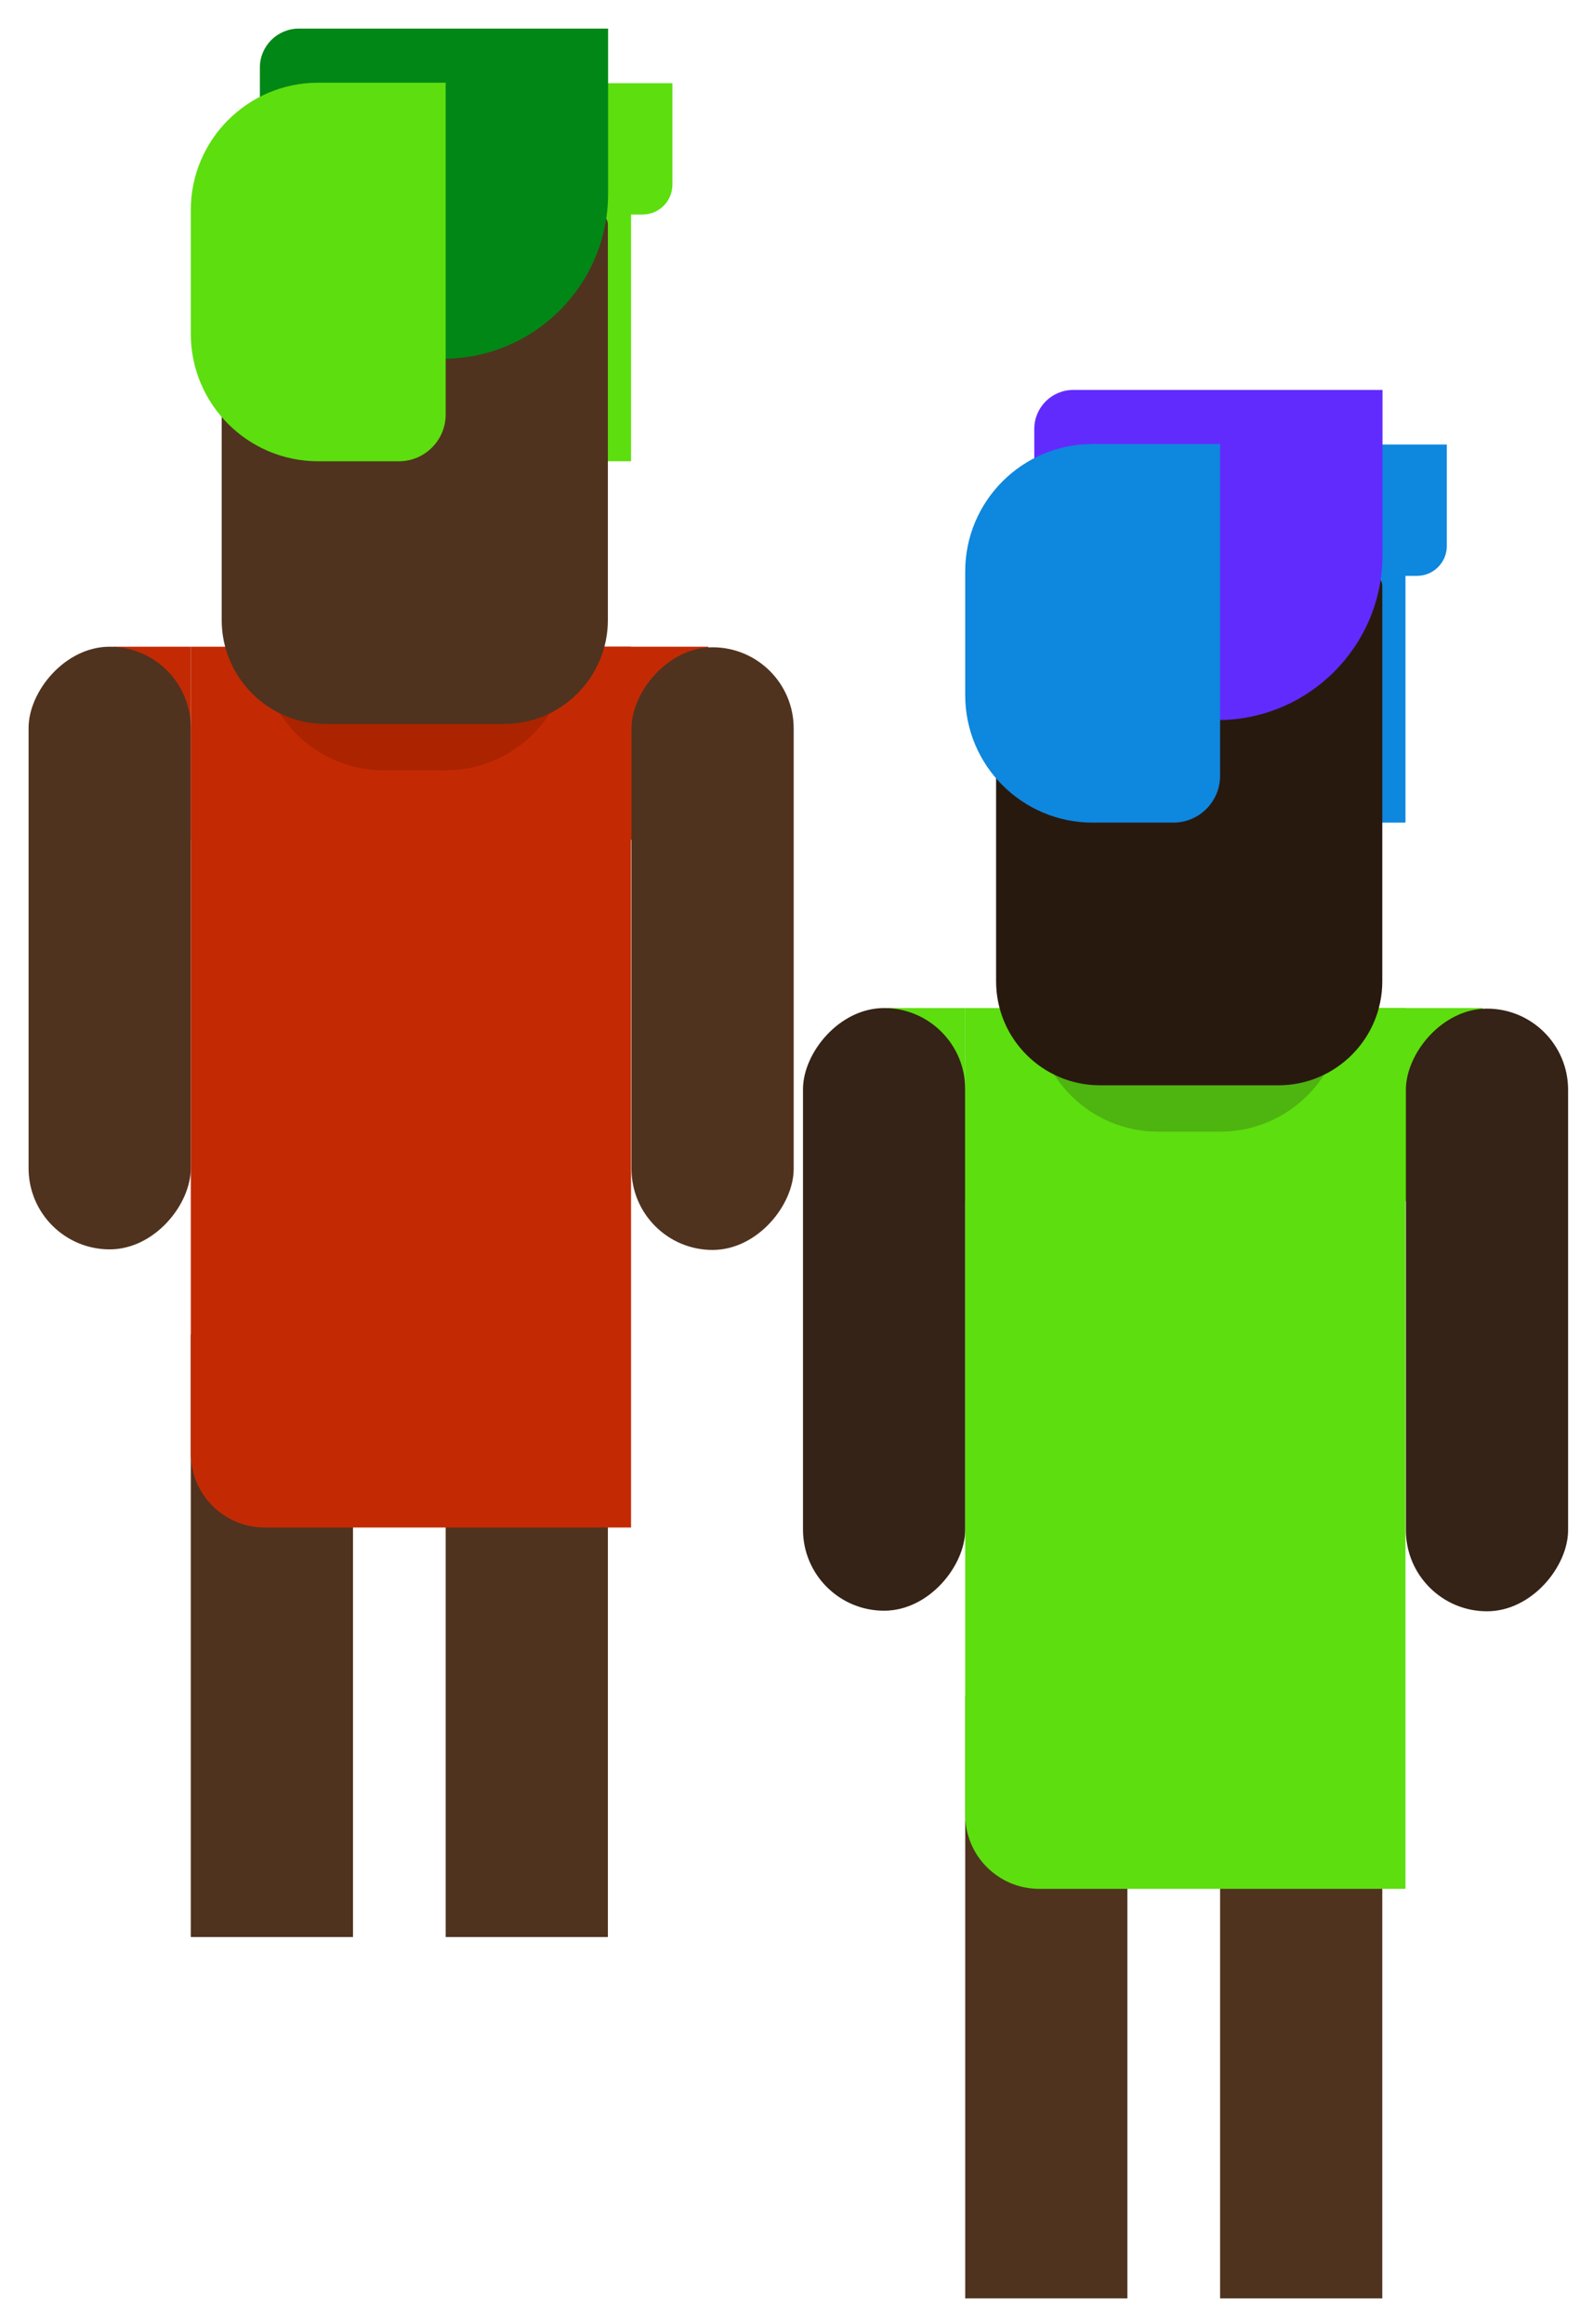 <svg width="613" height="894" viewBox="0 0 613 894" fill="none" xmlns="http://www.w3.org/2000/svg">
<g filter="url(#filter0_f_75_146)">
<rect width="44.583" height="98.083" transform="matrix(-1 0 0 1 540.834 218.361)" fill="#0E87DE"/>
<rect width="29.722" height="74.306" transform="matrix(-1 0 0 1 371.417 387.778)" fill="#5DDE0E"/>
<rect width="62.417" height="231.833" rx="31.208" transform="matrix(-1 0 0 1 371.417 387.778)" fill="#342316"/>
<rect x="490.306" y="387.778" width="80.25" height="74.306" fill="#5DDE0E"/>
<rect width="62.417" height="231.833" transform="matrix(-1 0 0 1 433.834 652.306)" fill="#4F331F"/>
<path d="M469.5 652.306H531.917V884.139H469.5V652.306Z" fill="#4F331F"/>
<path d="M540.834 387.778H371.417V698.111C371.417 713.851 384.177 726.611 399.917 726.611H540.834V387.778Z" fill="#5DDE0E"/>
<path d="M556.75 171H429C425.686 171 423 173.686 423 177V221.528H545.25C551.601 221.528 556.75 216.379 556.75 210.028V171Z" fill="#0E87DE"/>
<path d="M517.056 387.778H398.167V387.778C398.167 414.042 419.458 435.333 445.722 435.333H469.5C495.764 435.333 517.056 414.042 517.056 387.778V387.778Z" fill="#4EB410"/>
<path d="M531.917 225.333C531.917 223.124 530.126 221.333 527.917 221.333H387.306C385.097 221.333 383.306 223.124 383.306 225.333V377.5C383.306 399.591 401.214 417.5 423.306 417.5H491.917C514.008 417.5 531.917 399.591 531.917 377.5V225.333Z" fill="#28190E"/>
<path d="M532 150H413C404.716 150 398 156.716 398 165V277H468.5C503.57 277 532 248.57 532 213.5V150Z" fill="#622BFE"/>
<path d="M469.5 170.806H420.458C393.373 170.806 371.417 192.762 371.417 219.847V267.403C371.417 294.488 393.373 316.445 420.458 316.445H451.5C461.441 316.445 469.5 308.386 469.5 298.445V170.806Z" fill="#0E87DE"/>
<rect width="62.417" height="231.833" rx="31.208" transform="matrix(-1 0 0 1 603.417 388)" fill="#342316"/>
</g>
<g filter="url(#filter1_f_75_146)">
<rect width="44.583" height="98.083" transform="matrix(-1 0 0 1 242.834 79.361)" fill="#5DDE0E"/>
<rect width="29.722" height="74.306" transform="matrix(-1 0 0 1 73.417 248.778)" fill="#C32A03"/>
<rect width="62.417" height="231.833" rx="31.208" transform="matrix(-1 0 0 1 73.417 248.778)" fill="#4F331F"/>
<rect x="192.306" y="248.778" width="80.25" height="74.306" fill="#C32A03"/>
<rect width="62.417" height="231.833" transform="matrix(-1 0 0 1 135.834 513.306)" fill="#4F331F"/>
<path d="M171.5 513.306H233.917V745.139H171.5V513.306Z" fill="#4F331F"/>
<path d="M242.834 248.778H73.417V559.111C73.417 574.851 86.177 587.611 101.917 587.611H242.834V248.778Z" fill="#C32A03"/>
<path d="M258.75 32H131C127.686 32 125 34.686 125 38V82.528H247.25C253.601 82.528 258.75 77.379 258.75 71.028V32Z" fill="#5DDE0E"/>
<path d="M219.056 248.778H100.167V248.778C100.167 275.042 121.458 296.333 147.722 296.333H171.5C197.764 296.333 219.056 275.042 219.056 248.778V248.778Z" fill="#AC2300"/>
<path d="M233.917 86.333C233.917 84.124 232.126 82.333 229.917 82.333H89.306C87.097 82.333 85.306 84.124 85.306 86.333V238.5C85.306 260.591 103.214 278.5 125.306 278.5H193.917C216.008 278.5 233.917 260.591 233.917 238.5V86.333Z" fill="#4F331F"/>
<path d="M234 11H115C106.716 11 100 17.716 100 26V138H170.5C205.57 138 234 109.57 234 74.5V11Z" fill="#008716"/>
<path d="M171.5 31.806H122.458C95.373 31.806 73.417 53.762 73.417 80.847V128.403C73.417 155.488 95.373 177.445 122.458 177.445H153.5C163.441 177.445 171.5 169.386 171.5 159.445V31.806Z" fill="#5DDE0E"/>
<rect width="62.417" height="231.833" rx="31.208" transform="matrix(-1 0 0 1 305.417 249)" fill="#4F331F"/>
</g>
<defs>
<filter id="filter0_f_75_146" x="299.9" y="140.9" width="312.617" height="752.339" filterUnits="userSpaceOnUse" color-interpolation-filters="sRGB">
<feFlood flood-opacity="0" result="BackgroundImageFix"/>
<feBlend mode="normal" in="SourceGraphic" in2="BackgroundImageFix" result="shape"/>
<feGaussianBlur stdDeviation="4.55" result="effect1_foregroundBlur_75_146"/>
</filter>
<filter id="filter1_f_75_146" x="0.9" y="0.9" width="314.617" height="754.339" filterUnits="userSpaceOnUse" color-interpolation-filters="sRGB">
<feFlood flood-opacity="0" result="BackgroundImageFix"/>
<feBlend mode="normal" in="SourceGraphic" in2="BackgroundImageFix" result="shape"/>
<feGaussianBlur stdDeviation="5.05" result="effect1_foregroundBlur_75_146"/>
</filter>
</defs>
</svg>
